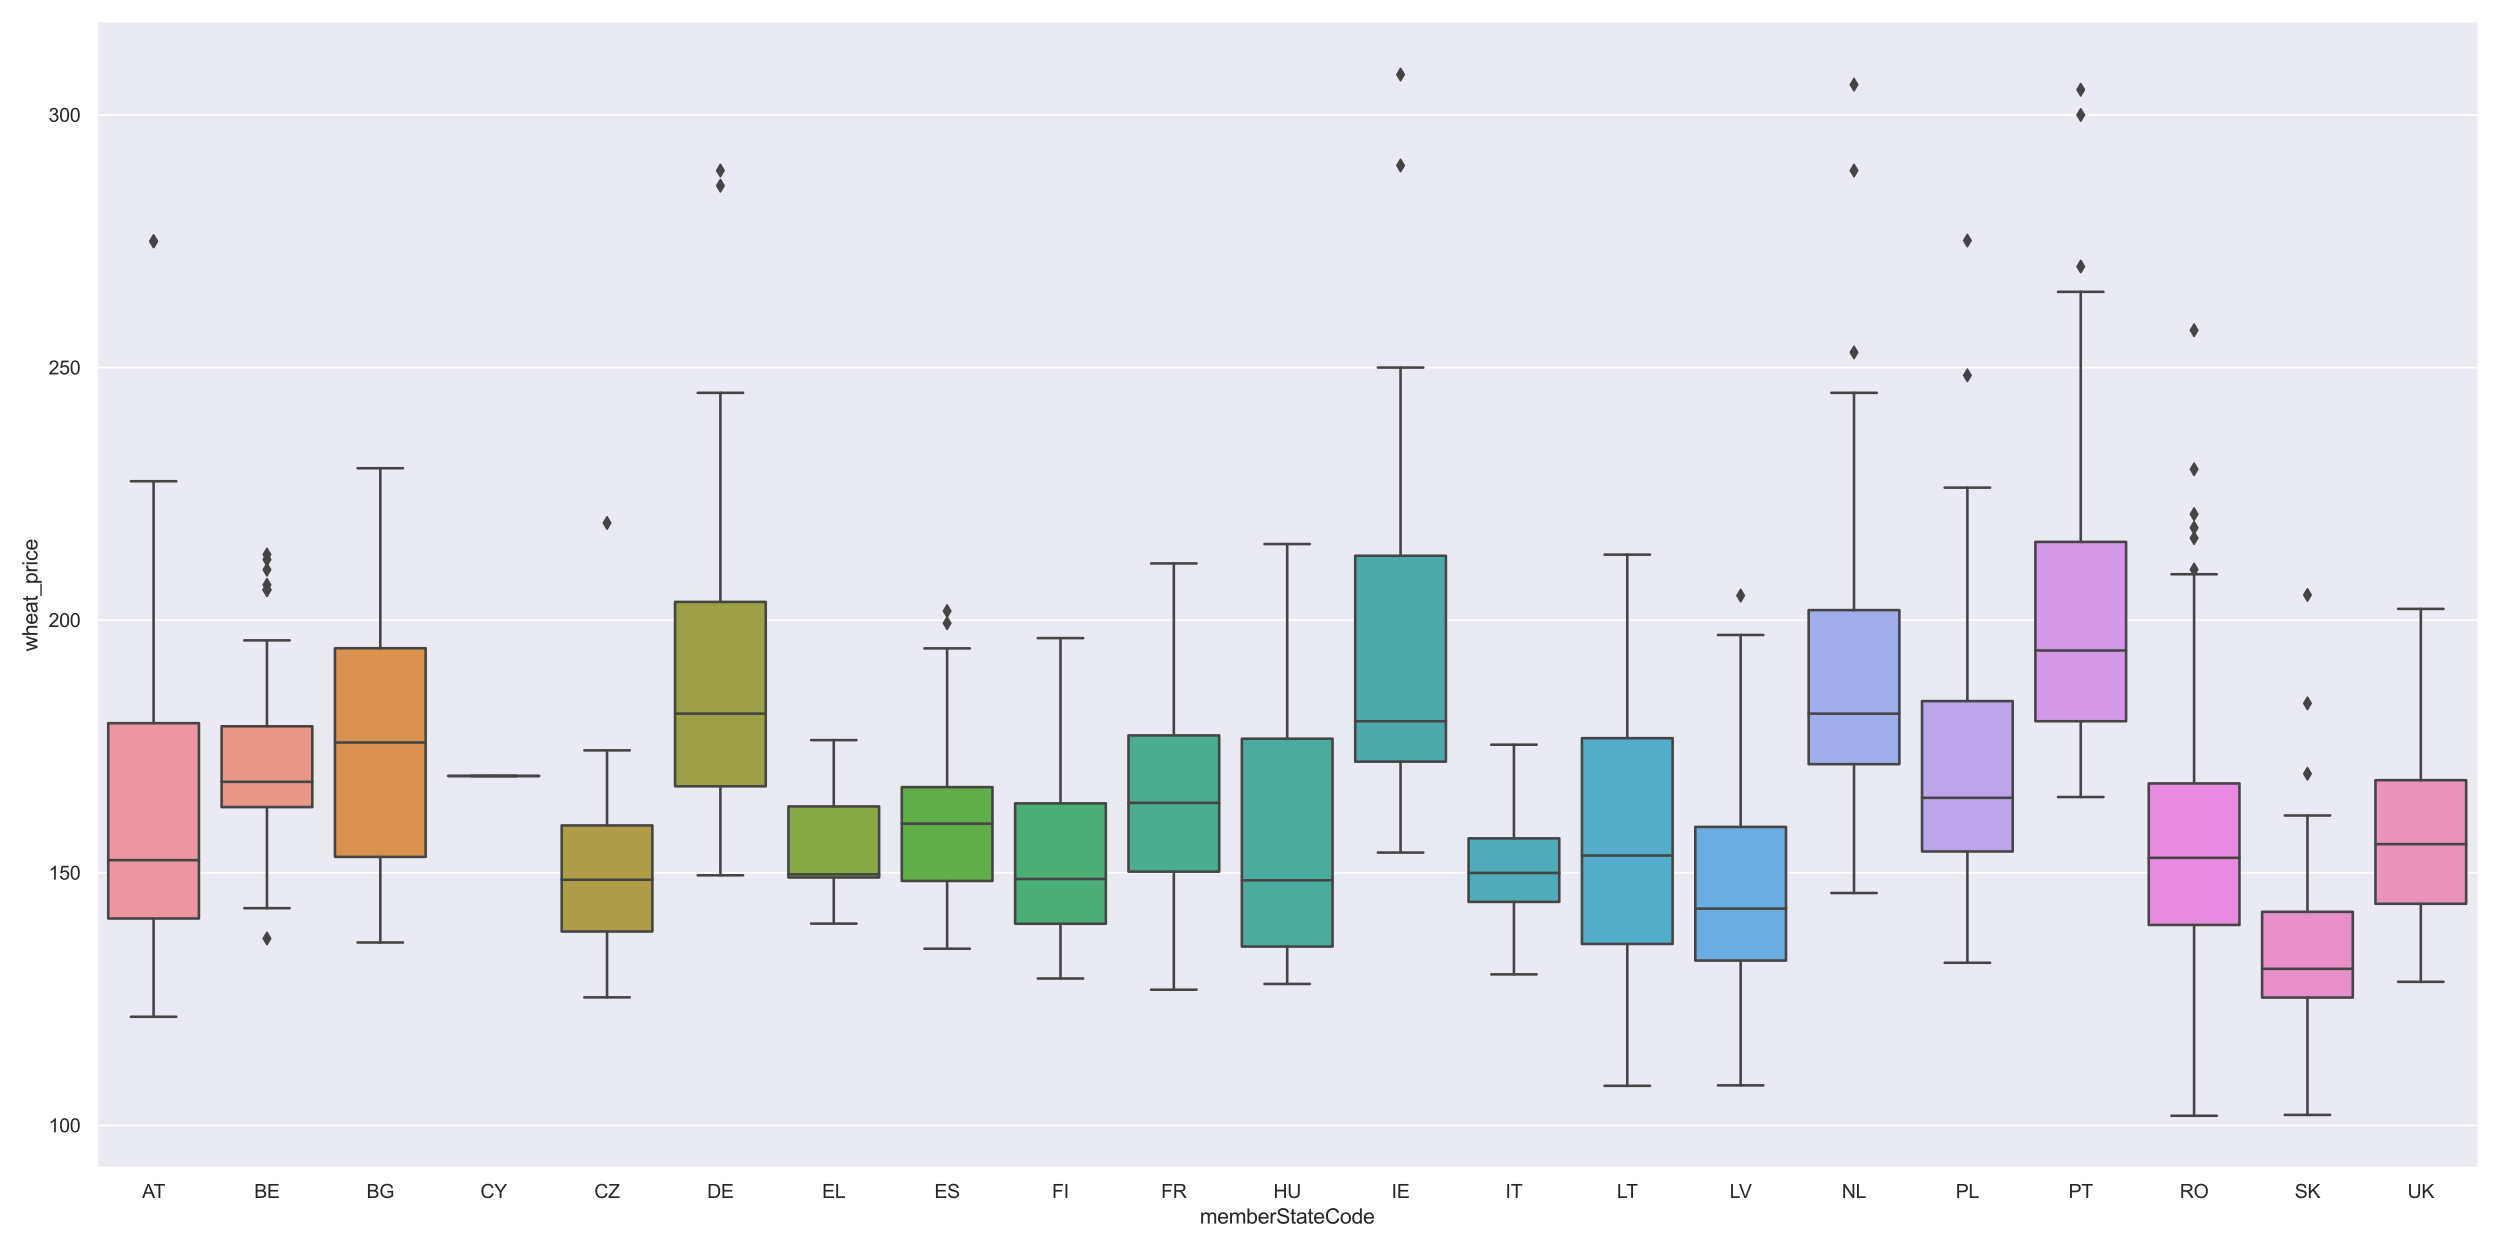 <?xml version="1.0" encoding="utf-8" standalone="no"?>
<!DOCTYPE svg PUBLIC "-//W3C//DTD SVG 1.1//EN"
  "http://www.w3.org/Graphics/SVG/1.1/DTD/svg11.dtd">
<svg xmlns:xlink="http://www.w3.org/1999/xlink" width="1440pt" height="720pt" viewBox="0 0 1440 720" xmlns="http://www.w3.org/2000/svg" version="1.1">
 <defs>
  <style type="text/css">*{stroke-linejoin: round; stroke-linecap: butt}</style>
 </defs>
 <g id="figure_1">
  <g id="patch_1">
   <path d="M 0 720 
L 1440 720 
L 1440 0 
L 0 0 
z
" style="fill: #ffffff"/>
  </g>
  <g id="axes_1">
   <g id="patch_2">
    <path d="M 55.822 672.66 
L 1427.04 672.66 
L 1427.04 12.96 
L 55.822 12.96 
z
" style="fill: #eaeaf2"/>
   </g>
   <g id="matplotlib.axis_1">
    <g id="xtick_1">
     <g id="text_1">
      <!-- AT -->
      <g style="fill: #262626" transform="translate(81.848 690.034) scale(0.11 -0.11)">
       <defs>
        <path id="ArialMT-41" d="M -9 0 
L 1750 4581 
L 2403 4581 
L 4278 0 
L 3588 0 
L 3053 1388 
L 1138 1388 
L 634 0 
L -9 0 
z
M 1313 1881 
L 2866 1881 
L 2388 3150 
Q 2169 3728 2063 4100 
Q 1975 3659 1816 3225 
L 1313 1881 
z
" transform="scale(0.016)"/>
        <path id="ArialMT-54" d="M 1659 0 
L 1659 4041 
L 150 4041 
L 150 4581 
L 3781 4581 
L 3781 4041 
L 2266 4041 
L 2266 0 
L 1659 0 
z
" transform="scale(0.016)"/>
       </defs>
       <use xlink:href="#ArialMT-41"/>
       <use xlink:href="#ArialMT-54" x="59.324"/>
      </g>
     </g>
    </g>
    <g id="xtick_2">
     <g id="text_2">
      <!-- BE -->
      <g style="fill: #262626" transform="translate(146.429 690.034) scale(0.11 -0.11)">
       <defs>
        <path id="ArialMT-42" d="M 469 0 
L 469 4581 
L 2188 4581 
Q 2713 4581 3030 4442 
Q 3347 4303 3526 4014 
Q 3706 3725 3706 3409 
Q 3706 3116 3547 2856 
Q 3388 2597 3066 2438 
Q 3481 2316 3704 2022 
Q 3928 1728 3928 1328 
Q 3928 1006 3792 729 
Q 3656 453 3456 303 
Q 3256 153 2954 76 
Q 2653 0 2216 0 
L 469 0 
z
M 1075 2656 
L 2066 2656 
Q 2469 2656 2644 2709 
Q 2875 2778 2992 2937 
Q 3109 3097 3109 3338 
Q 3109 3566 3000 3739 
Q 2891 3913 2687 3977 
Q 2484 4041 1991 4041 
L 1075 4041 
L 1075 2656 
z
M 1075 541 
L 2216 541 
Q 2509 541 2628 563 
Q 2838 600 2978 687 
Q 3119 775 3209 942 
Q 3300 1109 3300 1328 
Q 3300 1584 3169 1773 
Q 3038 1963 2805 2039 
Q 2572 2116 2134 2116 
L 1075 2116 
L 1075 541 
z
" transform="scale(0.016)"/>
        <path id="ArialMT-45" d="M 506 0 
L 506 4581 
L 3819 4581 
L 3819 4041 
L 1113 4041 
L 1113 2638 
L 3647 2638 
L 3647 2100 
L 1113 2100 
L 1113 541 
L 3925 541 
L 3925 0 
L 506 0 
z
" transform="scale(0.016)"/>
       </defs>
       <use xlink:href="#ArialMT-42"/>
       <use xlink:href="#ArialMT-45" x="66.699"/>
      </g>
     </g>
    </g>
    <g id="xtick_3">
     <g id="text_3">
      <!-- BG -->
      <g style="fill: #262626" transform="translate(211.116 690.034) scale(0.11 -0.11)">
       <defs>
        <path id="ArialMT-47" d="M 2638 1797 
L 2638 2334 
L 4578 2338 
L 4578 638 
Q 4131 281 3656 101 
Q 3181 -78 2681 -78 
Q 2006 -78 1454 211 
Q 903 500 622 1047 
Q 341 1594 341 2269 
Q 341 2938 620 3517 
Q 900 4097 1425 4378 
Q 1950 4659 2634 4659 
Q 3131 4659 3532 4498 
Q 3934 4338 4162 4050 
Q 4391 3763 4509 3300 
L 3963 3150 
Q 3859 3500 3706 3700 
Q 3553 3900 3268 4020 
Q 2984 4141 2638 4141 
Q 2222 4141 1919 4014 
Q 1616 3888 1430 3681 
Q 1244 3475 1141 3228 
Q 966 2803 966 2306 
Q 966 1694 1177 1281 
Q 1388 869 1791 669 
Q 2194 469 2647 469 
Q 3041 469 3416 620 
Q 3791 772 3984 944 
L 3984 1797 
L 2638 1797 
z
" transform="scale(0.016)"/>
       </defs>
       <use xlink:href="#ArialMT-42"/>
       <use xlink:href="#ArialMT-47" x="66.699"/>
      </g>
     </g>
    </g>
    <g id="xtick_4">
     <g id="text_4">
      <!-- CY -->
      <g style="fill: #262626" transform="translate(276.718 690.034) scale(0.11 -0.11)">
       <defs>
        <path id="ArialMT-43" d="M 3763 1606 
L 4369 1453 
Q 4178 706 3683 314 
Q 3188 -78 2472 -78 
Q 1731 -78 1267 223 
Q 803 525 561 1097 
Q 319 1669 319 2325 
Q 319 3041 592 3573 
Q 866 4106 1370 4382 
Q 1875 4659 2481 4659 
Q 3169 4659 3637 4309 
Q 4106 3959 4291 3325 
L 3694 3184 
Q 3534 3684 3231 3912 
Q 2928 4141 2469 4141 
Q 1941 4141 1586 3887 
Q 1231 3634 1087 3207 
Q 944 2781 944 2328 
Q 944 1744 1114 1308 
Q 1284 872 1643 656 
Q 2003 441 2422 441 
Q 2931 441 3284 734 
Q 3638 1028 3763 1606 
z
" transform="scale(0.016)"/>
        <path id="ArialMT-59" d="M 1784 0 
L 1784 1941 
L 19 4581 
L 756 4581 
L 1659 3200 
Q 1909 2813 2125 2425 
Q 2331 2784 2625 3234 
L 3513 4581 
L 4219 4581 
L 2391 1941 
L 2391 0 
L 1784 0 
z
" transform="scale(0.016)"/>
       </defs>
       <use xlink:href="#ArialMT-43"/>
       <use xlink:href="#ArialMT-59" x="72.217"/>
      </g>
     </g>
    </g>
    <g id="xtick_5">
     <g id="text_5">
      <!-- CZ -->
      <g style="fill: #262626" transform="translate(342.323 690.034) scale(0.11 -0.11)">
       <defs>
        <path id="ArialMT-5a" d="M 128 0 
L 128 563 
L 2475 3497 
Q 2725 3809 2950 4041 
L 394 4041 
L 394 4581 
L 3675 4581 
L 3675 4041 
L 1103 863 
L 825 541 
L 3750 541 
L 3750 0 
L 128 0 
z
" transform="scale(0.016)"/>
       </defs>
       <use xlink:href="#ArialMT-43"/>
       <use xlink:href="#ArialMT-5a" x="72.217"/>
      </g>
     </g>
    </g>
    <g id="xtick_6">
     <g id="text_6">
      <!-- DE -->
      <g style="fill: #262626" transform="translate(407.31 690.034) scale(0.11 -0.11)">
       <defs>
        <path id="ArialMT-44" d="M 494 0 
L 494 4581 
L 2072 4581 
Q 2606 4581 2888 4516 
Q 3281 4425 3559 4188 
Q 3922 3881 4101 3404 
Q 4281 2928 4281 2316 
Q 4281 1794 4159 1391 
Q 4038 988 3847 723 
Q 3656 459 3429 307 
Q 3203 156 2883 78 
Q 2563 0 2147 0 
L 494 0 
z
M 1100 541 
L 2078 541 
Q 2531 541 2789 625 
Q 3047 709 3200 863 
Q 3416 1078 3536 1442 
Q 3656 1806 3656 2325 
Q 3656 3044 3420 3430 
Q 3184 3816 2847 3947 
Q 2603 4041 2063 4041 
L 1100 4041 
L 1100 541 
z
" transform="scale(0.016)"/>
       </defs>
       <use xlink:href="#ArialMT-44"/>
       <use xlink:href="#ArialMT-45" x="72.217"/>
      </g>
     </g>
    </g>
    <g id="xtick_7">
     <g id="text_7">
      <!-- EL -->
      <g style="fill: #262626" transform="translate(473.52 690.034) scale(0.11 -0.11)">
       <defs>
        <path id="ArialMT-4c" d="M 469 0 
L 469 4581 
L 1075 4581 
L 1075 541 
L 3331 541 
L 3331 0 
L 469 0 
z
" transform="scale(0.016)"/>
       </defs>
       <use xlink:href="#ArialMT-45"/>
       <use xlink:href="#ArialMT-4c" x="66.699"/>
      </g>
     </g>
    </g>
    <g id="xtick_8">
     <g id="text_8">
      <!-- ES -->
      <g style="fill: #262626" transform="translate(538.206 690.034) scale(0.11 -0.11)">
       <defs>
        <path id="ArialMT-53" d="M 288 1472 
L 859 1522 
Q 900 1178 1048 958 
Q 1197 738 1509 602 
Q 1822 466 2213 466 
Q 2559 466 2825 569 
Q 3091 672 3220 851 
Q 3350 1031 3350 1244 
Q 3350 1459 3225 1620 
Q 3100 1781 2813 1891 
Q 2628 1963 1997 2114 
Q 1366 2266 1113 2400 
Q 784 2572 623 2826 
Q 463 3081 463 3397 
Q 463 3744 659 4045 
Q 856 4347 1234 4503 
Q 1613 4659 2075 4659 
Q 2584 4659 2973 4495 
Q 3363 4331 3572 4012 
Q 3781 3694 3797 3291 
L 3216 3247 
Q 3169 3681 2898 3903 
Q 2628 4125 2100 4125 
Q 1550 4125 1298 3923 
Q 1047 3722 1047 3438 
Q 1047 3191 1225 3031 
Q 1400 2872 2139 2705 
Q 2878 2538 3153 2413 
Q 3553 2228 3743 1945 
Q 3934 1663 3934 1294 
Q 3934 928 3725 604 
Q 3516 281 3123 101 
Q 2731 -78 2241 -78 
Q 1619 -78 1198 103 
Q 778 284 539 648 
Q 300 1013 288 1472 
z
" transform="scale(0.016)"/>
       </defs>
       <use xlink:href="#ArialMT-45"/>
       <use xlink:href="#ArialMT-53" x="66.699"/>
      </g>
     </g>
    </g>
    <g id="xtick_9">
     <g id="text_9">
      <!-- FI -->
      <g style="fill: #262626" transform="translate(605.952 690.034) scale(0.11 -0.11)">
       <defs>
        <path id="ArialMT-46" d="M 525 0 
L 525 4581 
L 3616 4581 
L 3616 4041 
L 1131 4041 
L 1131 2622 
L 3281 2622 
L 3281 2081 
L 1131 2081 
L 1131 0 
L 525 0 
z
" transform="scale(0.016)"/>
        <path id="ArialMT-49" d="M 597 0 
L 597 4581 
L 1203 4581 
L 1203 0 
L 597 0 
z
" transform="scale(0.016)"/>
       </defs>
       <use xlink:href="#ArialMT-46"/>
       <use xlink:href="#ArialMT-49" x="61.084"/>
      </g>
     </g>
    </g>
    <g id="xtick_10">
     <g id="text_10">
      <!-- FR -->
      <g style="fill: #262626" transform="translate(668.804 690.034) scale(0.11 -0.11)">
       <defs>
        <path id="ArialMT-52" d="M 503 0 
L 503 4581 
L 2534 4581 
Q 3147 4581 3465 4457 
Q 3784 4334 3975 4021 
Q 4166 3709 4166 3331 
Q 4166 2844 3850 2509 
Q 3534 2175 2875 2084 
Q 3116 1969 3241 1856 
Q 3506 1613 3744 1247 
L 4541 0 
L 3778 0 
L 3172 953 
Q 2906 1366 2734 1584 
Q 2563 1803 2427 1890 
Q 2291 1978 2150 2013 
Q 2047 2034 1813 2034 
L 1109 2034 
L 1109 0 
L 503 0 
z
M 1109 2559 
L 2413 2559 
Q 2828 2559 3062 2645 
Q 3297 2731 3419 2920 
Q 3541 3109 3541 3331 
Q 3541 3656 3305 3865 
Q 3069 4075 2559 4075 
L 1109 4075 
L 1109 2559 
z
" transform="scale(0.016)"/>
       </defs>
       <use xlink:href="#ArialMT-46"/>
       <use xlink:href="#ArialMT-52" x="61.084"/>
      </g>
     </g>
    </g>
    <g id="xtick_11">
     <g id="text_11">
      <!-- HU -->
      <g style="fill: #262626" transform="translate(733.487 690.034) scale(0.11 -0.11)">
       <defs>
        <path id="ArialMT-48" d="M 513 0 
L 513 4581 
L 1119 4581 
L 1119 2700 
L 3500 2700 
L 3500 4581 
L 4106 4581 
L 4106 0 
L 3500 0 
L 3500 2159 
L 1119 2159 
L 1119 0 
L 513 0 
z
" transform="scale(0.016)"/>
        <path id="ArialMT-55" d="M 3500 4581 
L 4106 4581 
L 4106 1934 
Q 4106 1244 3950 837 
Q 3794 431 3386 176 
Q 2978 -78 2316 -78 
Q 1672 -78 1262 144 
Q 853 366 678 786 
Q 503 1206 503 1934 
L 503 4581 
L 1109 4581 
L 1109 1938 
Q 1109 1341 1220 1058 
Q 1331 775 1601 622 
Q 1872 469 2263 469 
Q 2931 469 3215 772 
Q 3500 1075 3500 1938 
L 3500 4581 
z
" transform="scale(0.016)"/>
       </defs>
       <use xlink:href="#ArialMT-48"/>
       <use xlink:href="#ArialMT-55" x="72.217"/>
      </g>
     </g>
    </g>
    <g id="xtick_12">
     <g id="text_12">
      <!-- IE -->
      <g style="fill: #262626" transform="translate(801.531 690.034) scale(0.11 -0.11)">
       <use xlink:href="#ArialMT-49"/>
       <use xlink:href="#ArialMT-45" x="27.783"/>
      </g>
     </g>
    </g>
    <g id="xtick_13">
     <g id="text_13">
      <!-- IT -->
      <g style="fill: #262626" transform="translate(867.136 690.034) scale(0.11 -0.11)">
       <use xlink:href="#ArialMT-49"/>
       <use xlink:href="#ArialMT-54" x="27.783"/>
      </g>
     </g>
    </g>
    <g id="xtick_14">
     <g id="text_14">
      <!-- LT -->
      <g style="fill: #262626" transform="translate(931.307 690.034) scale(0.11 -0.11)">
       <use xlink:href="#ArialMT-4c"/>
       <use xlink:href="#ArialMT-54" x="48.24"/>
      </g>
     </g>
    </g>
    <g id="xtick_15">
     <g id="text_15">
      <!-- LV -->
      <g style="fill: #262626" transform="translate(996.294 690.034) scale(0.11 -0.11)">
       <defs>
        <path id="ArialMT-56" d="M 1803 0 
L 28 4581 
L 684 4581 
L 1875 1253 
Q 2019 853 2116 503 
Q 2222 878 2363 1253 
L 3600 4581 
L 4219 4581 
L 2425 0 
L 1803 0 
z
" transform="scale(0.016)"/>
       </defs>
       <use xlink:href="#ArialMT-4c"/>
       <use xlink:href="#ArialMT-56" x="48.24"/>
      </g>
     </g>
    </g>
    <g id="xtick_16">
     <g id="text_16">
      <!-- NL -->
      <g style="fill: #262626" transform="translate(1060.881 690.034) scale(0.11 -0.11)">
       <defs>
        <path id="ArialMT-4e" d="M 488 0 
L 488 4581 
L 1109 4581 
L 3516 984 
L 3516 4581 
L 4097 4581 
L 4097 0 
L 3475 0 
L 1069 3600 
L 1069 0 
L 488 0 
z
" transform="scale(0.016)"/>
       </defs>
       <use xlink:href="#ArialMT-4e"/>
       <use xlink:href="#ArialMT-4c" x="72.217"/>
      </g>
     </g>
    </g>
    <g id="xtick_17">
     <g id="text_17">
      <!-- PL -->
      <g style="fill: #262626" transform="translate(1126.48 690.034) scale(0.11 -0.11)">
       <defs>
        <path id="ArialMT-50" d="M 494 0 
L 494 4581 
L 2222 4581 
Q 2678 4581 2919 4538 
Q 3256 4481 3484 4323 
Q 3713 4166 3852 3881 
Q 3991 3597 3991 3256 
Q 3991 2672 3619 2267 
Q 3247 1863 2275 1863 
L 1100 1863 
L 1100 0 
L 494 0 
z
M 1100 2403 
L 2284 2403 
Q 2872 2403 3119 2622 
Q 3366 2841 3366 3238 
Q 3366 3525 3220 3729 
Q 3075 3934 2838 4000 
Q 2684 4041 2272 4041 
L 1100 4041 
L 1100 2403 
z
" transform="scale(0.016)"/>
       </defs>
       <use xlink:href="#ArialMT-50"/>
       <use xlink:href="#ArialMT-4c" x="66.699"/>
      </g>
     </g>
    </g>
    <g id="xtick_18">
     <g id="text_18">
      <!-- PT -->
      <g style="fill: #262626" transform="translate(1191.476 690.034) scale(0.11 -0.11)">
       <use xlink:href="#ArialMT-50"/>
       <use xlink:href="#ArialMT-54" x="66.699"/>
      </g>
     </g>
    </g>
    <g id="xtick_19">
     <g id="text_19">
      <!-- RO -->
      <g style="fill: #262626" transform="translate(1255.55 690.034) scale(0.11 -0.11)">
       <defs>
        <path id="ArialMT-4f" d="M 309 2231 
Q 309 3372 921 4017 
Q 1534 4663 2503 4663 
Q 3138 4663 3647 4359 
Q 4156 4056 4423 3514 
Q 4691 2972 4691 2284 
Q 4691 1588 4409 1038 
Q 4128 488 3612 205 
Q 3097 -78 2500 -78 
Q 1853 -78 1343 234 
Q 834 547 571 1087 
Q 309 1628 309 2231 
z
M 934 2222 
Q 934 1394 1379 917 
Q 1825 441 2497 441 
Q 3181 441 3623 922 
Q 4066 1403 4066 2288 
Q 4066 2847 3877 3264 
Q 3688 3681 3323 3911 
Q 2959 4141 2506 4141 
Q 1863 4141 1398 3698 
Q 934 3256 934 2222 
z
" transform="scale(0.016)"/>
       </defs>
       <use xlink:href="#ArialMT-52"/>
       <use xlink:href="#ArialMT-4f" x="72.217"/>
      </g>
     </g>
    </g>
    <g id="xtick_20">
     <g id="text_20">
      <!-- SK -->
      <g style="fill: #262626" transform="translate(1321.759 690.034) scale(0.11 -0.11)">
       <defs>
        <path id="ArialMT-4b" d="M 469 0 
L 469 4581 
L 1075 4581 
L 1075 2309 
L 3350 4581 
L 4172 4581 
L 2250 2725 
L 4256 0 
L 3456 0 
L 1825 2319 
L 1075 1588 
L 1075 0 
L 469 0 
z
" transform="scale(0.016)"/>
       </defs>
       <use xlink:href="#ArialMT-53"/>
       <use xlink:href="#ArialMT-4b" x="66.699"/>
      </g>
     </g>
    </g>
    <g id="xtick_21">
     <g id="text_21">
      <!-- UK -->
      <g style="fill: #262626" transform="translate(1386.751 690.034) scale(0.11 -0.11)">
       <use xlink:href="#ArialMT-55"/>
       <use xlink:href="#ArialMT-4b" x="72.217"/>
      </g>
     </g>
    </g>
    <g id="text_22">
     <!-- memberStateCode -->
     <g style="fill: #262626" transform="translate(691.076 704.809) scale(0.12 -0.12)">
      <defs>
       <path id="ArialMT-6d" d="M 422 0 
L 422 3319 
L 925 3319 
L 925 2853 
Q 1081 3097 1340 3245 
Q 1600 3394 1931 3394 
Q 2300 3394 2536 3241 
Q 2772 3088 2869 2813 
Q 3263 3394 3894 3394 
Q 4388 3394 4653 3120 
Q 4919 2847 4919 2278 
L 4919 0 
L 4359 0 
L 4359 2091 
Q 4359 2428 4304 2576 
Q 4250 2725 4106 2815 
Q 3963 2906 3769 2906 
Q 3419 2906 3187 2673 
Q 2956 2441 2956 1928 
L 2956 0 
L 2394 0 
L 2394 2156 
Q 2394 2531 2256 2718 
Q 2119 2906 1806 2906 
Q 1569 2906 1367 2781 
Q 1166 2656 1075 2415 
Q 984 2175 984 1722 
L 984 0 
L 422 0 
z
" transform="scale(0.016)"/>
       <path id="ArialMT-65" d="M 2694 1069 
L 3275 997 
Q 3138 488 2766 206 
Q 2394 -75 1816 -75 
Q 1088 -75 661 373 
Q 234 822 234 1631 
Q 234 2469 665 2931 
Q 1097 3394 1784 3394 
Q 2450 3394 2872 2941 
Q 3294 2488 3294 1666 
Q 3294 1616 3291 1516 
L 816 1516 
Q 847 969 1125 678 
Q 1403 388 1819 388 
Q 2128 388 2347 550 
Q 2566 713 2694 1069 
z
M 847 1978 
L 2700 1978 
Q 2663 2397 2488 2606 
Q 2219 2931 1791 2931 
Q 1403 2931 1139 2672 
Q 875 2413 847 1978 
z
" transform="scale(0.016)"/>
       <path id="ArialMT-62" d="M 941 0 
L 419 0 
L 419 4581 
L 981 4581 
L 981 2947 
Q 1338 3394 1891 3394 
Q 2197 3394 2470 3270 
Q 2744 3147 2920 2923 
Q 3097 2700 3197 2384 
Q 3297 2069 3297 1709 
Q 3297 856 2875 390 
Q 2453 -75 1863 -75 
Q 1275 -75 941 416 
L 941 0 
z
M 934 1684 
Q 934 1088 1097 822 
Q 1363 388 1816 388 
Q 2184 388 2453 708 
Q 2722 1028 2722 1663 
Q 2722 2313 2464 2622 
Q 2206 2931 1841 2931 
Q 1472 2931 1203 2611 
Q 934 2291 934 1684 
z
" transform="scale(0.016)"/>
       <path id="ArialMT-72" d="M 416 0 
L 416 3319 
L 922 3319 
L 922 2816 
Q 1116 3169 1280 3281 
Q 1444 3394 1641 3394 
Q 1925 3394 2219 3213 
L 2025 2691 
Q 1819 2813 1613 2813 
Q 1428 2813 1281 2702 
Q 1134 2591 1072 2394 
Q 978 2094 978 1738 
L 978 0 
L 416 0 
z
" transform="scale(0.016)"/>
       <path id="ArialMT-74" d="M 1650 503 
L 1731 6 
Q 1494 -44 1306 -44 
Q 1000 -44 831 53 
Q 663 150 594 308 
Q 525 466 525 972 
L 525 2881 
L 113 2881 
L 113 3319 
L 525 3319 
L 525 4141 
L 1084 4478 
L 1084 3319 
L 1650 3319 
L 1650 2881 
L 1084 2881 
L 1084 941 
Q 1084 700 1114 631 
Q 1144 563 1211 522 
Q 1278 481 1403 481 
Q 1497 481 1650 503 
z
" transform="scale(0.016)"/>
       <path id="ArialMT-61" d="M 2588 409 
Q 2275 144 1986 34 
Q 1697 -75 1366 -75 
Q 819 -75 525 192 
Q 231 459 231 875 
Q 231 1119 342 1320 
Q 453 1522 633 1644 
Q 813 1766 1038 1828 
Q 1203 1872 1538 1913 
Q 2219 1994 2541 2106 
Q 2544 2222 2544 2253 
Q 2544 2597 2384 2738 
Q 2169 2928 1744 2928 
Q 1347 2928 1158 2789 
Q 969 2650 878 2297 
L 328 2372 
Q 403 2725 575 2942 
Q 747 3159 1072 3276 
Q 1397 3394 1825 3394 
Q 2250 3394 2515 3294 
Q 2781 3194 2906 3042 
Q 3031 2891 3081 2659 
Q 3109 2516 3109 2141 
L 3109 1391 
Q 3109 606 3145 398 
Q 3181 191 3288 0 
L 2700 0 
Q 2613 175 2588 409 
z
M 2541 1666 
Q 2234 1541 1622 1453 
Q 1275 1403 1131 1340 
Q 988 1278 909 1158 
Q 831 1038 831 891 
Q 831 666 1001 516 
Q 1172 366 1500 366 
Q 1825 366 2078 508 
Q 2331 650 2450 897 
Q 2541 1088 2541 1459 
L 2541 1666 
z
" transform="scale(0.016)"/>
       <path id="ArialMT-6f" d="M 213 1659 
Q 213 2581 725 3025 
Q 1153 3394 1769 3394 
Q 2453 3394 2887 2945 
Q 3322 2497 3322 1706 
Q 3322 1066 3130 698 
Q 2938 331 2570 128 
Q 2203 -75 1769 -75 
Q 1072 -75 642 372 
Q 213 819 213 1659 
z
M 791 1659 
Q 791 1022 1069 705 
Q 1347 388 1769 388 
Q 2188 388 2466 706 
Q 2744 1025 2744 1678 
Q 2744 2294 2464 2611 
Q 2184 2928 1769 2928 
Q 1347 2928 1069 2612 
Q 791 2297 791 1659 
z
" transform="scale(0.016)"/>
       <path id="ArialMT-64" d="M 2575 0 
L 2575 419 
Q 2259 -75 1647 -75 
Q 1250 -75 917 144 
Q 584 363 401 755 
Q 219 1147 219 1656 
Q 219 2153 384 2558 
Q 550 2963 881 3178 
Q 1213 3394 1622 3394 
Q 1922 3394 2156 3267 
Q 2391 3141 2538 2938 
L 2538 4581 
L 3097 4581 
L 3097 0 
L 2575 0 
z
M 797 1656 
Q 797 1019 1065 703 
Q 1334 388 1700 388 
Q 2069 388 2326 689 
Q 2584 991 2584 1609 
Q 2584 2291 2321 2609 
Q 2059 2928 1675 2928 
Q 1300 2928 1048 2622 
Q 797 2316 797 1656 
z
" transform="scale(0.016)"/>
      </defs>
      <use xlink:href="#ArialMT-6d"/>
      <use xlink:href="#ArialMT-65" x="83.301"/>
      <use xlink:href="#ArialMT-6d" x="138.916"/>
      <use xlink:href="#ArialMT-62" x="222.217"/>
      <use xlink:href="#ArialMT-65" x="277.832"/>
      <use xlink:href="#ArialMT-72" x="333.447"/>
      <use xlink:href="#ArialMT-53" x="366.748"/>
      <use xlink:href="#ArialMT-74" x="433.447"/>
      <use xlink:href="#ArialMT-61" x="461.23"/>
      <use xlink:href="#ArialMT-74" x="516.846"/>
      <use xlink:href="#ArialMT-65" x="544.629"/>
      <use xlink:href="#ArialMT-43" x="600.244"/>
      <use xlink:href="#ArialMT-6f" x="672.461"/>
      <use xlink:href="#ArialMT-64" x="728.076"/>
      <use xlink:href="#ArialMT-65" x="783.691"/>
     </g>
    </g>
   </g>
   <g id="matplotlib.axis_2">
    <g id="ytick_1">
     <g id="line2d_1">
      <path d="M 55.822 648.232 
L 1427.04 648.232 
" clip-path="url(#p10a3a56d74)" style="fill: none; stroke: #ffffff; stroke-linecap: round"/>
     </g>
     <g id="text_23">
      <!-- 100 -->
      <g style="fill: #262626" transform="translate(27.971 652.169) scale(0.11 -0.11)">
       <defs>
        <path id="ArialMT-31" d="M 2384 0 
L 1822 0 
L 1822 3584 
Q 1619 3391 1289 3197 
Q 959 3003 697 2906 
L 697 3450 
Q 1169 3672 1522 3987 
Q 1875 4303 2022 4600 
L 2384 4600 
L 2384 0 
z
" transform="scale(0.016)"/>
        <path id="ArialMT-30" d="M 266 2259 
Q 266 3072 433 3567 
Q 600 4063 929 4331 
Q 1259 4600 1759 4600 
Q 2128 4600 2406 4451 
Q 2684 4303 2865 4023 
Q 3047 3744 3150 3342 
Q 3253 2941 3253 2259 
Q 3253 1453 3087 958 
Q 2922 463 2592 192 
Q 2263 -78 1759 -78 
Q 1097 -78 719 397 
Q 266 969 266 2259 
z
M 844 2259 
Q 844 1131 1108 757 
Q 1372 384 1759 384 
Q 2147 384 2411 759 
Q 2675 1134 2675 2259 
Q 2675 3391 2411 3762 
Q 2147 4134 1753 4134 
Q 1366 4134 1134 3806 
Q 844 3388 844 2259 
z
" transform="scale(0.016)"/>
       </defs>
       <use xlink:href="#ArialMT-31"/>
       <use xlink:href="#ArialMT-30" x="55.615"/>
       <use xlink:href="#ArialMT-30" x="111.23"/>
      </g>
     </g>
    </g>
    <g id="ytick_2">
     <g id="line2d_2">
      <path d="M 55.822 502.73 
L 1427.04 502.73 
" clip-path="url(#p10a3a56d74)" style="fill: none; stroke: #ffffff; stroke-linecap: round"/>
     </g>
     <g id="text_24">
      <!-- 150 -->
      <g style="fill: #262626" transform="translate(27.971 506.667) scale(0.11 -0.11)">
       <defs>
        <path id="ArialMT-35" d="M 266 1200 
L 856 1250 
Q 922 819 1161 601 
Q 1400 384 1738 384 
Q 2144 384 2425 690 
Q 2706 997 2706 1503 
Q 2706 1984 2436 2262 
Q 2166 2541 1728 2541 
Q 1456 2541 1237 2417 
Q 1019 2294 894 2097 
L 366 2166 
L 809 4519 
L 3088 4519 
L 3088 3981 
L 1259 3981 
L 1013 2750 
Q 1425 3038 1878 3038 
Q 2478 3038 2890 2622 
Q 3303 2206 3303 1553 
Q 3303 931 2941 478 
Q 2500 -78 1738 -78 
Q 1113 -78 717 272 
Q 322 622 266 1200 
z
" transform="scale(0.016)"/>
       </defs>
       <use xlink:href="#ArialMT-31"/>
       <use xlink:href="#ArialMT-35" x="55.615"/>
       <use xlink:href="#ArialMT-30" x="111.23"/>
      </g>
     </g>
    </g>
    <g id="ytick_3">
     <g id="line2d_3">
      <path d="M 55.822 357.229 
L 1427.04 357.229 
" clip-path="url(#p10a3a56d74)" style="fill: none; stroke: #ffffff; stroke-linecap: round"/>
     </g>
     <g id="text_25">
      <!-- 200 -->
      <g style="fill: #262626" transform="translate(27.971 361.166) scale(0.11 -0.11)">
       <defs>
        <path id="ArialMT-32" d="M 3222 541 
L 3222 0 
L 194 0 
Q 188 203 259 391 
Q 375 700 629 1000 
Q 884 1300 1366 1694 
Q 2113 2306 2375 2664 
Q 2638 3022 2638 3341 
Q 2638 3675 2398 3904 
Q 2159 4134 1775 4134 
Q 1369 4134 1125 3890 
Q 881 3647 878 3216 
L 300 3275 
Q 359 3922 746 4261 
Q 1134 4600 1788 4600 
Q 2447 4600 2831 4234 
Q 3216 3869 3216 3328 
Q 3216 3053 3103 2787 
Q 2991 2522 2730 2228 
Q 2469 1934 1863 1422 
Q 1356 997 1212 845 
Q 1069 694 975 541 
L 3222 541 
z
" transform="scale(0.016)"/>
       </defs>
       <use xlink:href="#ArialMT-32"/>
       <use xlink:href="#ArialMT-30" x="55.615"/>
       <use xlink:href="#ArialMT-30" x="111.23"/>
      </g>
     </g>
    </g>
    <g id="ytick_4">
     <g id="line2d_4">
      <path d="M 55.822 211.728 
L 1427.04 211.728 
" clip-path="url(#p10a3a56d74)" style="fill: none; stroke: #ffffff; stroke-linecap: round"/>
     </g>
     <g id="text_26">
      <!-- 250 -->
      <g style="fill: #262626" transform="translate(27.971 215.665) scale(0.11 -0.11)">
       <use xlink:href="#ArialMT-32"/>
       <use xlink:href="#ArialMT-35" x="55.615"/>
       <use xlink:href="#ArialMT-30" x="111.23"/>
      </g>
     </g>
    </g>
    <g id="ytick_5">
     <g id="line2d_5">
      <path d="M 55.822 66.227 
L 1427.04 66.227 
" clip-path="url(#p10a3a56d74)" style="fill: none; stroke: #ffffff; stroke-linecap: round"/>
     </g>
     <g id="text_27">
      <!-- 300 -->
      <g style="fill: #262626" transform="translate(27.971 70.163) scale(0.11 -0.11)">
       <defs>
        <path id="ArialMT-33" d="M 269 1209 
L 831 1284 
Q 928 806 1161 595 
Q 1394 384 1728 384 
Q 2125 384 2398 659 
Q 2672 934 2672 1341 
Q 2672 1728 2419 1979 
Q 2166 2231 1775 2231 
Q 1616 2231 1378 2169 
L 1441 2663 
Q 1497 2656 1531 2656 
Q 1891 2656 2178 2843 
Q 2466 3031 2466 3422 
Q 2466 3731 2256 3934 
Q 2047 4138 1716 4138 
Q 1388 4138 1169 3931 
Q 950 3725 888 3313 
L 325 3413 
Q 428 3978 793 4289 
Q 1159 4600 1703 4600 
Q 2078 4600 2393 4439 
Q 2709 4278 2876 4000 
Q 3044 3722 3044 3409 
Q 3044 3113 2884 2869 
Q 2725 2625 2413 2481 
Q 2819 2388 3044 2092 
Q 3269 1797 3269 1353 
Q 3269 753 2831 336 
Q 2394 -81 1725 -81 
Q 1122 -81 723 278 
Q 325 638 269 1209 
z
" transform="scale(0.016)"/>
       </defs>
       <use xlink:href="#ArialMT-33"/>
       <use xlink:href="#ArialMT-30" x="55.615"/>
       <use xlink:href="#ArialMT-30" x="111.23"/>
      </g>
     </g>
    </g>
    <g id="text_28">
     <!-- wheat_price -->
     <g style="fill: #262626" transform="translate(21.586 375.16) rotate(-90) scale(0.12 -0.12)">
      <defs>
       <path id="ArialMT-77" d="M 1034 0 
L 19 3319 
L 600 3319 
L 1128 1403 
L 1325 691 
Q 1338 744 1497 1375 
L 2025 3319 
L 2603 3319 
L 3100 1394 
L 3266 759 
L 3456 1400 
L 4025 3319 
L 4572 3319 
L 3534 0 
L 2950 0 
L 2422 1988 
L 2294 2553 
L 1622 0 
L 1034 0 
z
" transform="scale(0.016)"/>
       <path id="ArialMT-68" d="M 422 0 
L 422 4581 
L 984 4581 
L 984 2938 
Q 1378 3394 1978 3394 
Q 2347 3394 2619 3248 
Q 2891 3103 3008 2847 
Q 3125 2591 3125 2103 
L 3125 0 
L 2563 0 
L 2563 2103 
Q 2563 2525 2380 2717 
Q 2197 2909 1863 2909 
Q 1613 2909 1392 2779 
Q 1172 2650 1078 2428 
Q 984 2206 984 1816 
L 984 0 
L 422 0 
z
" transform="scale(0.016)"/>
       <path id="ArialMT-5f" d="M -97 -1272 
L -97 -866 
L 3631 -866 
L 3631 -1272 
L -97 -1272 
z
" transform="scale(0.016)"/>
       <path id="ArialMT-70" d="M 422 -1272 
L 422 3319 
L 934 3319 
L 934 2888 
Q 1116 3141 1344 3267 
Q 1572 3394 1897 3394 
Q 2322 3394 2647 3175 
Q 2972 2956 3137 2557 
Q 3303 2159 3303 1684 
Q 3303 1175 3120 767 
Q 2938 359 2589 142 
Q 2241 -75 1856 -75 
Q 1575 -75 1351 44 
Q 1128 163 984 344 
L 984 -1272 
L 422 -1272 
z
M 931 1641 
Q 931 1000 1190 694 
Q 1450 388 1819 388 
Q 2194 388 2461 705 
Q 2728 1022 2728 1688 
Q 2728 2322 2467 2637 
Q 2206 2953 1844 2953 
Q 1484 2953 1207 2617 
Q 931 2281 931 1641 
z
" transform="scale(0.016)"/>
       <path id="ArialMT-69" d="M 425 3934 
L 425 4581 
L 988 4581 
L 988 3934 
L 425 3934 
z
M 425 0 
L 425 3319 
L 988 3319 
L 988 0 
L 425 0 
z
" transform="scale(0.016)"/>
       <path id="ArialMT-63" d="M 2588 1216 
L 3141 1144 
Q 3050 572 2676 248 
Q 2303 -75 1759 -75 
Q 1078 -75 664 370 
Q 250 816 250 1647 
Q 250 2184 428 2587 
Q 606 2991 970 3192 
Q 1334 3394 1763 3394 
Q 2303 3394 2647 3120 
Q 2991 2847 3088 2344 
L 2541 2259 
Q 2463 2594 2264 2762 
Q 2066 2931 1784 2931 
Q 1359 2931 1093 2626 
Q 828 2322 828 1663 
Q 828 994 1084 691 
Q 1341 388 1753 388 
Q 2084 388 2306 591 
Q 2528 794 2588 1216 
z
" transform="scale(0.016)"/>
      </defs>
      <use xlink:href="#ArialMT-77"/>
      <use xlink:href="#ArialMT-68" x="72.217"/>
      <use xlink:href="#ArialMT-65" x="127.832"/>
      <use xlink:href="#ArialMT-61" x="183.447"/>
      <use xlink:href="#ArialMT-74" x="239.062"/>
      <use xlink:href="#ArialMT-5f" x="266.846"/>
      <use xlink:href="#ArialMT-70" x="322.461"/>
      <use xlink:href="#ArialMT-72" x="378.076"/>
      <use xlink:href="#ArialMT-69" x="411.377"/>
      <use xlink:href="#ArialMT-63" x="433.594"/>
      <use xlink:href="#ArialMT-65" x="483.594"/>
     </g>
    </g>
   </g>
   <g id="patch_3">
    <path d="M 62.352 529.039 
L 114.589 529.039 
L 114.589 416.53 
L 62.352 416.53 
L 62.352 529.039 
z
" clip-path="url(#p10a3a56d74)" style="fill: #ea96a3; stroke: #454545; stroke-width: 1.5; stroke-linejoin: miter"/>
   </g>
   <g id="patch_4">
    <path d="M 127.648 464.9 
L 179.885 464.9 
L 179.885 418.34 
L 127.648 418.34 
L 127.648 464.9 
z
" clip-path="url(#p10a3a56d74)" style="fill: #e89685; stroke: #454545; stroke-width: 1.5; stroke-linejoin: miter"/>
   </g>
   <g id="patch_5">
    <path d="M 192.944 493.571 
L 245.181 493.571 
L 245.181 373.38 
L 192.944 373.38 
L 192.944 493.571 
z
" clip-path="url(#p10a3a56d74)" style="fill: #da934e; stroke: #454545; stroke-width: 1.5; stroke-linejoin: miter"/>
   </g>
   <g id="patch_6">
    <path d="M 258.24 446.953 
L 310.477 446.953 
L 310.477 446.953 
L 258.24 446.953 
L 258.24 446.953 
z
" clip-path="url(#p10a3a56d74)" style="fill: #c29a4b; stroke: #454545; stroke-width: 1.5; stroke-linejoin: miter"/>
   </g>
   <g id="patch_7">
    <path d="M 323.536 536.53 
L 375.773 536.53 
L 375.773 475.456 
L 323.536 475.456 
L 323.536 536.53 
z
" clip-path="url(#p10a3a56d74)" style="fill: #af9d48; stroke: #454545; stroke-width: 1.5; stroke-linejoin: miter"/>
   </g>
   <g id="patch_8">
    <path d="M 388.832 452.896 
L 441.069 452.896 
L 441.069 346.68 
L 388.832 346.68 
L 388.832 452.896 
z
" clip-path="url(#p10a3a56d74)" style="fill: #9ca145; stroke: #454545; stroke-width: 1.5; stroke-linejoin: miter"/>
   </g>
   <g id="patch_9">
    <path d="M 454.129 505.437 
L 506.365 505.437 
L 506.365 464.493 
L 454.129 464.493 
L 454.129 505.437 
z
" clip-path="url(#p10a3a56d74)" style="fill: #88a746; stroke: #454545; stroke-width: 1.5; stroke-linejoin: miter"/>
   </g>
   <g id="patch_10">
    <path d="M 519.425 507.427 
L 571.661 507.427 
L 571.661 453.387 
L 519.425 453.387 
L 519.425 507.427 
z
" clip-path="url(#p10a3a56d74)" style="fill: #60ae47; stroke: #454545; stroke-width: 1.5; stroke-linejoin: miter"/>
   </g>
   <g id="patch_11">
    <path d="M 584.721 532.078 
L 636.958 532.078 
L 636.958 462.721 
L 584.721 462.721 
L 584.721 532.078 
z
" clip-path="url(#p10a3a56d74)" style="fill: #49af77; stroke: #454545; stroke-width: 1.5; stroke-linejoin: miter"/>
   </g>
   <g id="patch_12">
    <path d="M 650.017 502.061 
L 702.254 502.061 
L 702.254 423.596 
L 650.017 423.596 
L 650.017 502.061 
z
" clip-path="url(#p10a3a56d74)" style="fill: #4aad8f; stroke: #454545; stroke-width: 1.5; stroke-linejoin: miter"/>
   </g>
   <g id="patch_13">
    <path d="M 715.313 545.217 
L 767.55 545.217 
L 767.55 425.498 
L 715.313 425.498 
L 715.313 545.217 
z
" clip-path="url(#p10a3a56d74)" style="fill: #4bac9e; stroke: #454545; stroke-width: 1.5; stroke-linejoin: miter"/>
   </g>
   <g id="patch_14">
    <path d="M 780.609 438.71 
L 832.846 438.71 
L 832.846 320.126 
L 780.609 320.126 
L 780.609 438.71 
z
" clip-path="url(#p10a3a56d74)" style="fill: #4babaa; stroke: #454545; stroke-width: 1.5; stroke-linejoin: miter"/>
   </g>
   <g id="patch_15">
    <path d="M 845.905 519.5 
L 898.142 519.5 
L 898.142 482.884 
L 845.905 482.884 
L 845.905 519.5 
z
" clip-path="url(#p10a3a56d74)" style="fill: #4eabb8; stroke: #454545; stroke-width: 1.5; stroke-linejoin: miter"/>
   </g>
   <g id="patch_16">
    <path d="M 911.201 543.733 
L 963.438 543.733 
L 963.438 425.178 
L 911.201 425.178 
L 911.201 543.733 
z
" clip-path="url(#p10a3a56d74)" style="fill: #52acca; stroke: #454545; stroke-width: 1.5; stroke-linejoin: miter"/>
   </g>
   <g id="patch_17">
    <path d="M 976.497 553.278 
L 1028.734 553.278 
L 1028.734 476.307 
L 976.497 476.307 
L 976.497 553.278 
z
" clip-path="url(#p10a3a56d74)" style="fill: #6daee2; stroke: #454545; stroke-width: 1.5; stroke-linejoin: miter"/>
   </g>
   <g id="patch_18">
    <path d="M 1041.793 440.165 
L 1094.03 440.165 
L 1094.03 351.409 
L 1041.793 351.409 
L 1041.793 440.165 
z
" clip-path="url(#p10a3a56d74)" style="fill: #a0adea; stroke: #454545; stroke-width: 1.5; stroke-linejoin: miter"/>
   </g>
   <g id="patch_19">
    <path d="M 1107.089 490.479 
L 1159.326 490.479 
L 1159.326 403.819 
L 1107.089 403.819 
L 1107.089 490.479 
z
" clip-path="url(#p10a3a56d74)" style="fill: #bca5ea; stroke: #454545; stroke-width: 1.5; stroke-linejoin: miter"/>
   </g>
   <g id="patch_20">
    <path d="M 1172.385 415.43 
L 1224.622 415.43 
L 1224.622 312.124 
L 1172.385 312.124 
L 1172.385 415.43 
z
" clip-path="url(#p10a3a56d74)" style="fill: #d398e8; stroke: #454545; stroke-width: 1.5; stroke-linejoin: miter"/>
   </g>
   <g id="patch_21">
    <path d="M 1237.681 532.791 
L 1289.918 532.791 
L 1289.918 451.248 
L 1237.681 451.248 
L 1237.681 532.791 
z
" clip-path="url(#p10a3a56d74)" style="fill: #e78ae0; stroke: #454545; stroke-width: 1.5; stroke-linejoin: miter"/>
   </g>
   <g id="patch_22">
    <path d="M 1302.977 574.601 
L 1355.214 574.601 
L 1355.214 525.209 
L 1302.977 525.209 
L 1302.977 574.601 
z
" clip-path="url(#p10a3a56d74)" style="fill: #e88fca; stroke: #454545; stroke-width: 1.5; stroke-linejoin: miter"/>
   </g>
   <g id="patch_23">
    <path d="M 1368.274 520.569 
L 1420.51 520.569 
L 1420.51 449.39 
L 1368.274 449.39 
L 1368.274 520.569 
z
" clip-path="url(#p10a3a56d74)" style="fill: #e993b8; stroke: #454545; stroke-width: 1.5; stroke-linejoin: miter"/>
   </g>
   <g id="line2d_6">
    <path d="M 88.471 529.039 
L 88.471 585.666 
" clip-path="url(#p10a3a56d74)" style="fill: none; stroke: #454545; stroke-width: 1.5; stroke-linecap: round"/>
   </g>
   <g id="line2d_7">
    <path d="M 88.471 416.53 
L 88.471 277.203 
" clip-path="url(#p10a3a56d74)" style="fill: none; stroke: #454545; stroke-width: 1.5; stroke-linecap: round"/>
   </g>
   <g id="line2d_8">
    <path d="M 75.411 585.666 
L 101.53 585.666 
" clip-path="url(#p10a3a56d74)" style="fill: none; stroke: #454545; stroke-width: 1.5; stroke-linecap: round"/>
   </g>
   <g id="line2d_9">
    <path d="M 75.411 277.203 
L 101.53 277.203 
" clip-path="url(#p10a3a56d74)" style="fill: none; stroke: #454545; stroke-width: 1.5; stroke-linecap: round"/>
   </g>
   <g id="line2d_10">
    <defs>
     <path id="ma28bd8acf8" d="M 0 3.536 
L 2.121 0 
L 0 -3.536 
L -2.121 0 
z
" style="stroke: #454545; stroke-linejoin: miter"/>
    </defs>
    <g clip-path="url(#p10a3a56d74)">
     <use xlink:href="#ma28bd8acf8" x="88.471" y="138.977" style="fill: #454545; stroke: #454545; stroke-linejoin: miter"/>
     <use xlink:href="#ma28bd8acf8" x="88.471" y="138.977" style="fill: #454545; stroke: #454545; stroke-linejoin: miter"/>
    </g>
   </g>
   <g id="line2d_11">
    <path d="M 153.767 464.9 
L 153.767 523.101 
" clip-path="url(#p10a3a56d74)" style="fill: none; stroke: #454545; stroke-width: 1.5; stroke-linecap: round"/>
   </g>
   <g id="line2d_12">
    <path d="M 153.767 418.34 
L 153.767 368.869 
" clip-path="url(#p10a3a56d74)" style="fill: none; stroke: #454545; stroke-width: 1.5; stroke-linecap: round"/>
   </g>
   <g id="line2d_13">
    <path d="M 140.707 523.101 
L 166.826 523.101 
" clip-path="url(#p10a3a56d74)" style="fill: none; stroke: #454545; stroke-width: 1.5; stroke-linecap: round"/>
   </g>
   <g id="line2d_14">
    <path d="M 140.707 368.869 
L 166.826 368.869 
" clip-path="url(#p10a3a56d74)" style="fill: none; stroke: #454545; stroke-width: 1.5; stroke-linecap: round"/>
   </g>
   <g id="line2d_15">
    <g clip-path="url(#p10a3a56d74)">
     <use xlink:href="#ma28bd8acf8" x="153.767" y="540.561" style="fill: #454545; stroke: #454545; stroke-linejoin: miter"/>
     <use xlink:href="#ma28bd8acf8" x="153.767" y="322.309" style="fill: #454545; stroke: #454545; stroke-linejoin: miter"/>
     <use xlink:href="#ma28bd8acf8" x="153.767" y="339.769" style="fill: #454545; stroke: #454545; stroke-linejoin: miter"/>
     <use xlink:href="#ma28bd8acf8" x="153.767" y="319.399" style="fill: #454545; stroke: #454545; stroke-linejoin: miter"/>
     <use xlink:href="#ma28bd8acf8" x="153.767" y="339.769" style="fill: #454545; stroke: #454545; stroke-linejoin: miter"/>
     <use xlink:href="#ma28bd8acf8" x="153.767" y="336.859" style="fill: #454545; stroke: #454545; stroke-linejoin: miter"/>
     <use xlink:href="#ma28bd8acf8" x="153.767" y="328.129" style="fill: #454545; stroke: #454545; stroke-linejoin: miter"/>
     <use xlink:href="#ma28bd8acf8" x="153.767" y="339.769" style="fill: #454545; stroke: #454545; stroke-linejoin: miter"/>
    </g>
   </g>
   <g id="line2d_16">
    <path d="M 219.063 493.571 
L 219.063 542.867 
" clip-path="url(#p10a3a56d74)" style="fill: none; stroke: #454545; stroke-width: 1.5; stroke-linecap: round"/>
   </g>
   <g id="line2d_17">
    <path d="M 219.063 373.38 
L 219.063 269.696 
" clip-path="url(#p10a3a56d74)" style="fill: none; stroke: #454545; stroke-width: 1.5; stroke-linecap: round"/>
   </g>
   <g id="line2d_18">
    <path d="M 206.003 542.867 
L 232.122 542.867 
" clip-path="url(#p10a3a56d74)" style="fill: none; stroke: #454545; stroke-width: 1.5; stroke-linecap: round"/>
   </g>
   <g id="line2d_19">
    <path d="M 206.003 269.696 
L 232.122 269.696 
" clip-path="url(#p10a3a56d74)" style="fill: none; stroke: #454545; stroke-width: 1.5; stroke-linecap: round"/>
   </g>
   <g id="line2d_20"/>
   <g id="line2d_21">
    <path d="M 284.359 446.953 
L 284.359 446.953 
" clip-path="url(#p10a3a56d74)" style="fill: none; stroke: #454545; stroke-width: 1.5; stroke-linecap: round"/>
   </g>
   <g id="line2d_22">
    <path d="M 284.359 446.953 
L 284.359 446.953 
" clip-path="url(#p10a3a56d74)" style="fill: none; stroke: #454545; stroke-width: 1.5; stroke-linecap: round"/>
   </g>
   <g id="line2d_23">
    <path d="M 271.3 446.953 
L 297.418 446.953 
" clip-path="url(#p10a3a56d74)" style="fill: none; stroke: #454545; stroke-width: 1.5; stroke-linecap: round"/>
   </g>
   <g id="line2d_24">
    <path d="M 271.3 446.953 
L 297.418 446.953 
" clip-path="url(#p10a3a56d74)" style="fill: none; stroke: #454545; stroke-width: 1.5; stroke-linecap: round"/>
   </g>
   <g id="line2d_25"/>
   <g id="line2d_26">
    <path d="M 349.655 536.53 
L 349.655 574.492 
" clip-path="url(#p10a3a56d74)" style="fill: none; stroke: #454545; stroke-width: 1.5; stroke-linecap: round"/>
   </g>
   <g id="line2d_27">
    <path d="M 349.655 475.456 
L 349.655 432.221 
" clip-path="url(#p10a3a56d74)" style="fill: none; stroke: #454545; stroke-width: 1.5; stroke-linecap: round"/>
   </g>
   <g id="line2d_28">
    <path d="M 336.596 574.492 
L 362.714 574.492 
" clip-path="url(#p10a3a56d74)" style="fill: none; stroke: #454545; stroke-width: 1.5; stroke-linecap: round"/>
   </g>
   <g id="line2d_29">
    <path d="M 336.596 432.221 
L 362.714 432.221 
" clip-path="url(#p10a3a56d74)" style="fill: none; stroke: #454545; stroke-width: 1.5; stroke-linecap: round"/>
   </g>
   <g id="line2d_30">
    <g clip-path="url(#p10a3a56d74)">
     <use xlink:href="#ma28bd8acf8" x="349.655" y="301.269" style="fill: #454545; stroke: #454545; stroke-linejoin: miter"/>
    </g>
   </g>
   <g id="line2d_31">
    <path d="M 414.951 452.896 
L 414.951 504.185 
" clip-path="url(#p10a3a56d74)" style="fill: none; stroke: #454545; stroke-width: 1.5; stroke-linecap: round"/>
   </g>
   <g id="line2d_32">
    <path d="M 414.951 346.68 
L 414.951 226.278 
" clip-path="url(#p10a3a56d74)" style="fill: none; stroke: #454545; stroke-width: 1.5; stroke-linecap: round"/>
   </g>
   <g id="line2d_33">
    <path d="M 401.892 504.185 
L 428.01 504.185 
" clip-path="url(#p10a3a56d74)" style="fill: none; stroke: #454545; stroke-width: 1.5; stroke-linecap: round"/>
   </g>
   <g id="line2d_34">
    <path d="M 401.892 226.278 
L 428.01 226.278 
" clip-path="url(#p10a3a56d74)" style="fill: none; stroke: #454545; stroke-width: 1.5; stroke-linecap: round"/>
   </g>
   <g id="line2d_35">
    <g clip-path="url(#p10a3a56d74)">
     <use xlink:href="#ma28bd8acf8" x="414.951" y="98.237" style="fill: #454545; stroke: #454545; stroke-linejoin: miter"/>
     <use xlink:href="#ma28bd8acf8" x="414.951" y="106.967" style="fill: #454545; stroke: #454545; stroke-linejoin: miter"/>
    </g>
   </g>
   <g id="line2d_36">
    <path d="M 480.247 505.437 
L 480.247 532.005 
" clip-path="url(#p10a3a56d74)" style="fill: none; stroke: #454545; stroke-width: 1.5; stroke-linecap: round"/>
   </g>
   <g id="line2d_37">
    <path d="M 480.247 464.493 
L 480.247 426.284 
" clip-path="url(#p10a3a56d74)" style="fill: none; stroke: #454545; stroke-width: 1.5; stroke-linecap: round"/>
   </g>
   <g id="line2d_38">
    <path d="M 467.188 532.005 
L 493.306 532.005 
" clip-path="url(#p10a3a56d74)" style="fill: none; stroke: #454545; stroke-width: 1.5; stroke-linecap: round"/>
   </g>
   <g id="line2d_39">
    <path d="M 467.188 426.284 
L 493.306 426.284 
" clip-path="url(#p10a3a56d74)" style="fill: none; stroke: #454545; stroke-width: 1.5; stroke-linecap: round"/>
   </g>
   <g id="line2d_40"/>
   <g id="line2d_41">
    <path d="M 545.543 507.427 
L 545.543 546.468 
" clip-path="url(#p10a3a56d74)" style="fill: none; stroke: #454545; stroke-width: 1.5; stroke-linecap: round"/>
   </g>
   <g id="line2d_42">
    <path d="M 545.543 453.387 
L 545.543 373.474 
" clip-path="url(#p10a3a56d74)" style="fill: none; stroke: #454545; stroke-width: 1.5; stroke-linecap: round"/>
   </g>
   <g id="line2d_43">
    <path d="M 532.484 546.468 
L 558.602 546.468 
" clip-path="url(#p10a3a56d74)" style="fill: none; stroke: #454545; stroke-width: 1.5; stroke-linecap: round"/>
   </g>
   <g id="line2d_44">
    <path d="M 532.484 373.474 
L 558.602 373.474 
" clip-path="url(#p10a3a56d74)" style="fill: none; stroke: #454545; stroke-width: 1.5; stroke-linecap: round"/>
   </g>
   <g id="line2d_45">
    <g clip-path="url(#p10a3a56d74)">
     <use xlink:href="#ma28bd8acf8" x="545.543" y="351.962" style="fill: #454545; stroke: #454545; stroke-linejoin: miter"/>
     <use xlink:href="#ma28bd8acf8" x="545.543" y="358.982" style="fill: #454545; stroke: #454545; stroke-linejoin: miter"/>
    </g>
   </g>
   <g id="line2d_46">
    <path d="M 610.839 532.078 
L 610.839 563.616 
" clip-path="url(#p10a3a56d74)" style="fill: none; stroke: #454545; stroke-width: 1.5; stroke-linecap: round"/>
   </g>
   <g id="line2d_47">
    <path d="M 610.839 462.721 
L 610.839 367.56 
" clip-path="url(#p10a3a56d74)" style="fill: none; stroke: #454545; stroke-width: 1.5; stroke-linecap: round"/>
   </g>
   <g id="line2d_48">
    <path d="M 597.78 563.616 
L 623.898 563.616 
" clip-path="url(#p10a3a56d74)" style="fill: none; stroke: #454545; stroke-width: 1.5; stroke-linecap: round"/>
   </g>
   <g id="line2d_49">
    <path d="M 597.78 367.56 
L 623.898 367.56 
" clip-path="url(#p10a3a56d74)" style="fill: none; stroke: #454545; stroke-width: 1.5; stroke-linecap: round"/>
   </g>
   <g id="line2d_50"/>
   <g id="line2d_51">
    <path d="M 676.135 502.061 
L 676.135 570.068 
" clip-path="url(#p10a3a56d74)" style="fill: none; stroke: #454545; stroke-width: 1.5; stroke-linecap: round"/>
   </g>
   <g id="line2d_52">
    <path d="M 676.135 423.596 
L 676.135 324.55 
" clip-path="url(#p10a3a56d74)" style="fill: none; stroke: #454545; stroke-width: 1.5; stroke-linecap: round"/>
   </g>
   <g id="line2d_53">
    <path d="M 663.076 570.068 
L 689.194 570.068 
" clip-path="url(#p10a3a56d74)" style="fill: none; stroke: #454545; stroke-width: 1.5; stroke-linecap: round"/>
   </g>
   <g id="line2d_54">
    <path d="M 663.076 324.55 
L 689.194 324.55 
" clip-path="url(#p10a3a56d74)" style="fill: none; stroke: #454545; stroke-width: 1.5; stroke-linecap: round"/>
   </g>
   <g id="line2d_55"/>
   <g id="line2d_56">
    <path d="M 741.431 545.217 
L 741.431 566.751 
" clip-path="url(#p10a3a56d74)" style="fill: none; stroke: #454545; stroke-width: 1.5; stroke-linecap: round"/>
   </g>
   <g id="line2d_57">
    <path d="M 741.431 425.498 
L 741.431 313.375 
" clip-path="url(#p10a3a56d74)" style="fill: none; stroke: #454545; stroke-width: 1.5; stroke-linecap: round"/>
   </g>
   <g id="line2d_58">
    <path d="M 728.372 566.751 
L 754.49 566.751 
" clip-path="url(#p10a3a56d74)" style="fill: none; stroke: #454545; stroke-width: 1.5; stroke-linecap: round"/>
   </g>
   <g id="line2d_59">
    <path d="M 728.372 313.375 
L 754.49 313.375 
" clip-path="url(#p10a3a56d74)" style="fill: none; stroke: #454545; stroke-width: 1.5; stroke-linecap: round"/>
   </g>
   <g id="line2d_60"/>
   <g id="line2d_61">
    <path d="M 806.727 438.71 
L 806.727 491.09 
" clip-path="url(#p10a3a56d74)" style="fill: none; stroke: #454545; stroke-width: 1.5; stroke-linecap: round"/>
   </g>
   <g id="line2d_62">
    <path d="M 806.727 320.126 
L 806.727 211.728 
" clip-path="url(#p10a3a56d74)" style="fill: none; stroke: #454545; stroke-width: 1.5; stroke-linecap: round"/>
   </g>
   <g id="line2d_63">
    <path d="M 793.668 491.09 
L 819.787 491.09 
" clip-path="url(#p10a3a56d74)" style="fill: none; stroke: #454545; stroke-width: 1.5; stroke-linecap: round"/>
   </g>
   <g id="line2d_64">
    <path d="M 793.668 211.728 
L 819.787 211.728 
" clip-path="url(#p10a3a56d74)" style="fill: none; stroke: #454545; stroke-width: 1.5; stroke-linecap: round"/>
   </g>
   <g id="line2d_65">
    <g clip-path="url(#p10a3a56d74)">
     <use xlink:href="#ma28bd8acf8" x="806.727" y="95.327" style="fill: #454545; stroke: #454545; stroke-linejoin: miter"/>
     <use xlink:href="#ma28bd8acf8" x="806.727" y="42.946" style="fill: #454545; stroke: #454545; stroke-linejoin: miter"/>
    </g>
   </g>
   <g id="line2d_66">
    <path d="M 872.023 519.5 
L 872.023 561.251 
" clip-path="url(#p10a3a56d74)" style="fill: none; stroke: #454545; stroke-width: 1.5; stroke-linecap: round"/>
   </g>
   <g id="line2d_67">
    <path d="M 872.023 482.884 
L 872.023 428.939 
" clip-path="url(#p10a3a56d74)" style="fill: none; stroke: #454545; stroke-width: 1.5; stroke-linecap: round"/>
   </g>
   <g id="line2d_68">
    <path d="M 858.964 561.251 
L 885.083 561.251 
" clip-path="url(#p10a3a56d74)" style="fill: none; stroke: #454545; stroke-width: 1.5; stroke-linecap: round"/>
   </g>
   <g id="line2d_69">
    <path d="M 858.964 428.939 
L 885.083 428.939 
" clip-path="url(#p10a3a56d74)" style="fill: none; stroke: #454545; stroke-width: 1.5; stroke-linecap: round"/>
   </g>
   <g id="line2d_70"/>
   <g id="line2d_71">
    <path d="M 937.319 543.733 
L 937.319 625.446 
" clip-path="url(#p10a3a56d74)" style="fill: none; stroke: #454545; stroke-width: 1.5; stroke-linecap: round"/>
   </g>
   <g id="line2d_72">
    <path d="M 937.319 425.178 
L 937.319 319.486 
" clip-path="url(#p10a3a56d74)" style="fill: none; stroke: #454545; stroke-width: 1.5; stroke-linecap: round"/>
   </g>
   <g id="line2d_73">
    <path d="M 924.26 625.446 
L 950.379 625.446 
" clip-path="url(#p10a3a56d74)" style="fill: none; stroke: #454545; stroke-width: 1.5; stroke-linecap: round"/>
   </g>
   <g id="line2d_74">
    <path d="M 924.26 319.486 
L 950.379 319.486 
" clip-path="url(#p10a3a56d74)" style="fill: none; stroke: #454545; stroke-width: 1.5; stroke-linecap: round"/>
   </g>
   <g id="line2d_75"/>
   <g id="line2d_76">
    <path d="M 1002.616 553.278 
L 1002.616 625.155 
" clip-path="url(#p10a3a56d74)" style="fill: none; stroke: #454545; stroke-width: 1.5; stroke-linecap: round"/>
   </g>
   <g id="line2d_77">
    <path d="M 1002.616 476.307 
L 1002.616 365.756 
" clip-path="url(#p10a3a56d74)" style="fill: none; stroke: #454545; stroke-width: 1.5; stroke-linecap: round"/>
   </g>
   <g id="line2d_78">
    <path d="M 989.556 625.155 
L 1015.675 625.155 
" clip-path="url(#p10a3a56d74)" style="fill: none; stroke: #454545; stroke-width: 1.5; stroke-linecap: round"/>
   </g>
   <g id="line2d_79">
    <path d="M 989.556 365.756 
L 1015.675 365.756 
" clip-path="url(#p10a3a56d74)" style="fill: none; stroke: #454545; stroke-width: 1.5; stroke-linecap: round"/>
   </g>
   <g id="line2d_80">
    <g clip-path="url(#p10a3a56d74)">
     <use xlink:href="#ma28bd8acf8" x="1002.616" y="343.057" style="fill: #454545; stroke: #454545; stroke-linejoin: miter"/>
    </g>
   </g>
   <g id="line2d_81">
    <path d="M 1067.912 440.165 
L 1067.912 514.371 
" clip-path="url(#p10a3a56d74)" style="fill: none; stroke: #454545; stroke-width: 1.5; stroke-linecap: round"/>
   </g>
   <g id="line2d_82">
    <path d="M 1067.912 351.409 
L 1067.912 226.278 
" clip-path="url(#p10a3a56d74)" style="fill: none; stroke: #454545; stroke-width: 1.5; stroke-linecap: round"/>
   </g>
   <g id="line2d_83">
    <path d="M 1054.852 514.371 
L 1080.971 514.371 
" clip-path="url(#p10a3a56d74)" style="fill: none; stroke: #454545; stroke-width: 1.5; stroke-linecap: round"/>
   </g>
   <g id="line2d_84">
    <path d="M 1054.852 226.278 
L 1080.971 226.278 
" clip-path="url(#p10a3a56d74)" style="fill: none; stroke: #454545; stroke-width: 1.5; stroke-linecap: round"/>
   </g>
   <g id="line2d_85">
    <g clip-path="url(#p10a3a56d74)">
     <use xlink:href="#ma28bd8acf8" x="1067.912" y="48.766" style="fill: #454545; stroke: #454545; stroke-linejoin: miter"/>
     <use xlink:href="#ma28bd8acf8" x="1067.912" y="98.237" style="fill: #454545; stroke: #454545; stroke-linejoin: miter"/>
     <use xlink:href="#ma28bd8acf8" x="1067.912" y="202.998" style="fill: #454545; stroke: #454545; stroke-linejoin: miter"/>
    </g>
   </g>
   <g id="line2d_86">
    <path d="M 1133.208 490.479 
L 1133.208 554.558 
" clip-path="url(#p10a3a56d74)" style="fill: none; stroke: #454545; stroke-width: 1.5; stroke-linecap: round"/>
   </g>
   <g id="line2d_87">
    <path d="M 1133.208 403.819 
L 1133.208 280.87 
" clip-path="url(#p10a3a56d74)" style="fill: none; stroke: #454545; stroke-width: 1.5; stroke-linecap: round"/>
   </g>
   <g id="line2d_88">
    <path d="M 1120.148 554.558 
L 1146.267 554.558 
" clip-path="url(#p10a3a56d74)" style="fill: none; stroke: #454545; stroke-width: 1.5; stroke-linecap: round"/>
   </g>
   <g id="line2d_89">
    <path d="M 1120.148 280.87 
L 1146.267 280.87 
" clip-path="url(#p10a3a56d74)" style="fill: none; stroke: #454545; stroke-width: 1.5; stroke-linecap: round"/>
   </g>
   <g id="line2d_90">
    <g clip-path="url(#p10a3a56d74)">
     <use xlink:href="#ma28bd8acf8" x="1133.208" y="216.209" style="fill: #454545; stroke: #454545; stroke-linejoin: miter"/>
     <use xlink:href="#ma28bd8acf8" x="1133.208" y="138.57" style="fill: #454545; stroke: #454545; stroke-linejoin: miter"/>
    </g>
   </g>
   <g id="line2d_91">
    <path d="M 1198.504 415.43 
L 1198.504 459.08 
" clip-path="url(#p10a3a56d74)" style="fill: none; stroke: #454545; stroke-width: 1.5; stroke-linecap: round"/>
   </g>
   <g id="line2d_92">
    <path d="M 1198.504 312.124 
L 1198.504 168.077 
" clip-path="url(#p10a3a56d74)" style="fill: none; stroke: #454545; stroke-width: 1.5; stroke-linecap: round"/>
   </g>
   <g id="line2d_93">
    <path d="M 1185.445 459.08 
L 1211.563 459.08 
" clip-path="url(#p10a3a56d74)" style="fill: none; stroke: #454545; stroke-width: 1.5; stroke-linecap: round"/>
   </g>
   <g id="line2d_94">
    <path d="M 1185.445 168.077 
L 1211.563 168.077 
" clip-path="url(#p10a3a56d74)" style="fill: none; stroke: #454545; stroke-width: 1.5; stroke-linecap: round"/>
   </g>
   <g id="line2d_95">
    <g clip-path="url(#p10a3a56d74)">
     <use xlink:href="#ma28bd8acf8" x="1198.504" y="66.227" style="fill: #454545; stroke: #454545; stroke-linejoin: miter"/>
     <use xlink:href="#ma28bd8acf8" x="1198.504" y="51.676" style="fill: #454545; stroke: #454545; stroke-linejoin: miter"/>
     <use xlink:href="#ma28bd8acf8" x="1198.504" y="153.527" style="fill: #454545; stroke: #454545; stroke-linejoin: miter"/>
    </g>
   </g>
   <g id="line2d_96">
    <path d="M 1263.8 532.791 
L 1263.8 642.674 
" clip-path="url(#p10a3a56d74)" style="fill: none; stroke: #454545; stroke-width: 1.5; stroke-linecap: round"/>
   </g>
   <g id="line2d_97">
    <path d="M 1263.8 451.248 
L 1263.8 330.777 
" clip-path="url(#p10a3a56d74)" style="fill: none; stroke: #454545; stroke-width: 1.5; stroke-linecap: round"/>
   </g>
   <g id="line2d_98">
    <path d="M 1250.741 642.674 
L 1276.859 642.674 
" clip-path="url(#p10a3a56d74)" style="fill: none; stroke: #454545; stroke-width: 1.5; stroke-linecap: round"/>
   </g>
   <g id="line2d_99">
    <path d="M 1250.741 330.777 
L 1276.859 330.777 
" clip-path="url(#p10a3a56d74)" style="fill: none; stroke: #454545; stroke-width: 1.5; stroke-linecap: round"/>
   </g>
   <g id="line2d_100">
    <g clip-path="url(#p10a3a56d74)">
     <use xlink:href="#ma28bd8acf8" x="1263.8" y="296.148" style="fill: #454545; stroke: #454545; stroke-linejoin: miter"/>
     <use xlink:href="#ma28bd8acf8" x="1263.8" y="309.941" style="fill: #454545; stroke: #454545; stroke-linejoin: miter"/>
     <use xlink:href="#ma28bd8acf8" x="1263.8" y="270.278" style="fill: #454545; stroke: #454545; stroke-linejoin: miter"/>
     <use xlink:href="#ma28bd8acf8" x="1263.8" y="328.042" style="fill: #454545; stroke: #454545; stroke-linejoin: miter"/>
     <use xlink:href="#ma28bd8acf8" x="1263.8" y="303.947" style="fill: #454545; stroke: #454545; stroke-linejoin: miter"/>
     <use xlink:href="#ma28bd8acf8" x="1263.8" y="190.223" style="fill: #454545; stroke: #454545; stroke-linejoin: miter"/>
    </g>
   </g>
   <g id="line2d_101">
    <path d="M 1329.096 574.601 
L 1329.096 642.179 
" clip-path="url(#p10a3a56d74)" style="fill: none; stroke: #454545; stroke-width: 1.5; stroke-linecap: round"/>
   </g>
   <g id="line2d_102">
    <path d="M 1329.096 525.209 
L 1329.096 469.731 
" clip-path="url(#p10a3a56d74)" style="fill: none; stroke: #454545; stroke-width: 1.5; stroke-linecap: round"/>
   </g>
   <g id="line2d_103">
    <path d="M 1316.037 642.179 
L 1342.155 642.179 
" clip-path="url(#p10a3a56d74)" style="fill: none; stroke: #454545; stroke-width: 1.5; stroke-linecap: round"/>
   </g>
   <g id="line2d_104">
    <path d="M 1316.037 469.731 
L 1342.155 469.731 
" clip-path="url(#p10a3a56d74)" style="fill: none; stroke: #454545; stroke-width: 1.5; stroke-linecap: round"/>
   </g>
   <g id="line2d_105">
    <g clip-path="url(#p10a3a56d74)">
     <use xlink:href="#ma28bd8acf8" x="1329.096" y="342.679" style="fill: #454545; stroke: #454545; stroke-linejoin: miter"/>
     <use xlink:href="#ma28bd8acf8" x="1329.096" y="405.121" style="fill: #454545; stroke: #454545; stroke-linejoin: miter"/>
     <use xlink:href="#ma28bd8acf8" x="1329.096" y="445.665" style="fill: #454545; stroke: #454545; stroke-linejoin: miter"/>
    </g>
   </g>
   <g id="line2d_106">
    <path d="M 1394.392 520.569 
L 1394.392 565.529 
" clip-path="url(#p10a3a56d74)" style="fill: none; stroke: #454545; stroke-width: 1.5; stroke-linecap: round"/>
   </g>
   <g id="line2d_107">
    <path d="M 1394.392 449.39 
L 1394.392 350.711 
" clip-path="url(#p10a3a56d74)" style="fill: none; stroke: #454545; stroke-width: 1.5; stroke-linecap: round"/>
   </g>
   <g id="line2d_108">
    <path d="M 1381.333 565.529 
L 1407.451 565.529 
" clip-path="url(#p10a3a56d74)" style="fill: none; stroke: #454545; stroke-width: 1.5; stroke-linecap: round"/>
   </g>
   <g id="line2d_109">
    <path d="M 1381.333 350.711 
L 1407.451 350.711 
" clip-path="url(#p10a3a56d74)" style="fill: none; stroke: #454545; stroke-width: 1.5; stroke-linecap: round"/>
   </g>
   <g id="line2d_110"/>
   <g id="line2d_111">
    <path d="M 62.352 495.455 
L 114.589 495.455 
" clip-path="url(#p10a3a56d74)" style="fill: none; stroke: #454545; stroke-width: 1.5; stroke-linecap: round"/>
   </g>
   <g id="line2d_112">
    <path d="M 127.648 450.35 
L 179.885 450.35 
" clip-path="url(#p10a3a56d74)" style="fill: none; stroke: #454545; stroke-width: 1.5; stroke-linecap: round"/>
   </g>
   <g id="line2d_113">
    <path d="M 192.944 427.681 
L 245.181 427.681 
" clip-path="url(#p10a3a56d74)" style="fill: none; stroke: #454545; stroke-width: 1.5; stroke-linecap: round"/>
   </g>
   <g id="line2d_114">
    <path d="M 258.24 446.953 
L 310.477 446.953 
" clip-path="url(#p10a3a56d74)" style="fill: none; stroke: #454545; stroke-width: 1.5; stroke-linecap: round"/>
   </g>
   <g id="line2d_115">
    <path d="M 323.536 506.761 
L 375.773 506.761 
" clip-path="url(#p10a3a56d74)" style="fill: none; stroke: #454545; stroke-width: 1.5; stroke-linecap: round"/>
   </g>
   <g id="line2d_116">
    <path d="M 388.832 411.065 
L 441.069 411.065 
" clip-path="url(#p10a3a56d74)" style="fill: none; stroke: #454545; stroke-width: 1.5; stroke-linecap: round"/>
   </g>
   <g id="line2d_117">
    <path d="M 454.129 503.629 
L 506.365 503.629 
" clip-path="url(#p10a3a56d74)" style="fill: none; stroke: #454545; stroke-width: 1.5; stroke-linecap: round"/>
   </g>
   <g id="line2d_118">
    <path d="M 519.425 474.394 
L 571.661 474.394 
" clip-path="url(#p10a3a56d74)" style="fill: none; stroke: #454545; stroke-width: 1.5; stroke-linecap: round"/>
   </g>
   <g id="line2d_119">
    <path d="M 584.721 506.295 
L 636.958 506.295 
" clip-path="url(#p10a3a56d74)" style="fill: none; stroke: #454545; stroke-width: 1.5; stroke-linecap: round"/>
   </g>
   <g id="line2d_120">
    <path d="M 650.017 462.419 
L 702.254 462.419 
" clip-path="url(#p10a3a56d74)" style="fill: none; stroke: #454545; stroke-width: 1.5; stroke-linecap: round"/>
   </g>
   <g id="line2d_121">
    <path d="M 715.313 507.066 
L 767.55 507.066 
" clip-path="url(#p10a3a56d74)" style="fill: none; stroke: #454545; stroke-width: 1.5; stroke-linecap: round"/>
   </g>
   <g id="line2d_122">
    <path d="M 780.609 415.43 
L 832.846 415.43 
" clip-path="url(#p10a3a56d74)" style="fill: none; stroke: #454545; stroke-width: 1.5; stroke-linecap: round"/>
   </g>
   <g id="line2d_123">
    <path d="M 845.905 502.84 
L 898.142 502.84 
" clip-path="url(#p10a3a56d74)" style="fill: none; stroke: #454545; stroke-width: 1.5; stroke-linecap: round"/>
   </g>
   <g id="line2d_124">
    <path d="M 911.201 492.778 
L 963.438 492.778 
" clip-path="url(#p10a3a56d74)" style="fill: none; stroke: #454545; stroke-width: 1.5; stroke-linecap: round"/>
   </g>
   <g id="line2d_125">
    <path d="M 976.497 523.363 
L 1028.734 523.363 
" clip-path="url(#p10a3a56d74)" style="fill: none; stroke: #454545; stroke-width: 1.5; stroke-linecap: round"/>
   </g>
   <g id="line2d_126">
    <path d="M 1041.793 411.065 
L 1094.03 411.065 
" clip-path="url(#p10a3a56d74)" style="fill: none; stroke: #454545; stroke-width: 1.5; stroke-linecap: round"/>
   </g>
   <g id="line2d_127">
    <path d="M 1107.089 459.546 
L 1159.326 459.546 
" clip-path="url(#p10a3a56d74)" style="fill: none; stroke: #454545; stroke-width: 1.5; stroke-linecap: round"/>
   </g>
   <g id="line2d_128">
    <path d="M 1172.385 374.689 
L 1224.622 374.689 
" clip-path="url(#p10a3a56d74)" style="fill: none; stroke: #454545; stroke-width: 1.5; stroke-linecap: round"/>
   </g>
   <g id="line2d_129">
    <path d="M 1237.681 494.117 
L 1289.918 494.117 
" clip-path="url(#p10a3a56d74)" style="fill: none; stroke: #454545; stroke-width: 1.5; stroke-linecap: round"/>
   </g>
   <g id="line2d_130">
    <path d="M 1302.977 558.065 
L 1355.214 558.065 
" clip-path="url(#p10a3a56d74)" style="fill: none; stroke: #454545; stroke-width: 1.5; stroke-linecap: round"/>
   </g>
   <g id="line2d_131">
    <path d="M 1368.274 486.231 
L 1420.51 486.231 
" clip-path="url(#p10a3a56d74)" style="fill: none; stroke: #454545; stroke-width: 1.5; stroke-linecap: round"/>
   </g>
   <g id="patch_24">
    <path d="M 55.822 672.66 
L 55.822 12.96 
" style="fill: none; stroke: #ffffff; stroke-width: 1.25; stroke-linejoin: miter; stroke-linecap: square"/>
   </g>
   <g id="patch_25">
    <path d="M 55.822 672.66 
L 1427.04 672.66 
" style="fill: none; stroke: #ffffff; stroke-width: 1.25; stroke-linejoin: miter; stroke-linecap: square"/>
   </g>
  </g>
 </g>
 <defs>
  <clipPath id="p10a3a56d74">
   <rect x="55.822" y="12.96" width="1371.217" height="659.7"/>
  </clipPath>
 </defs>
</svg>
